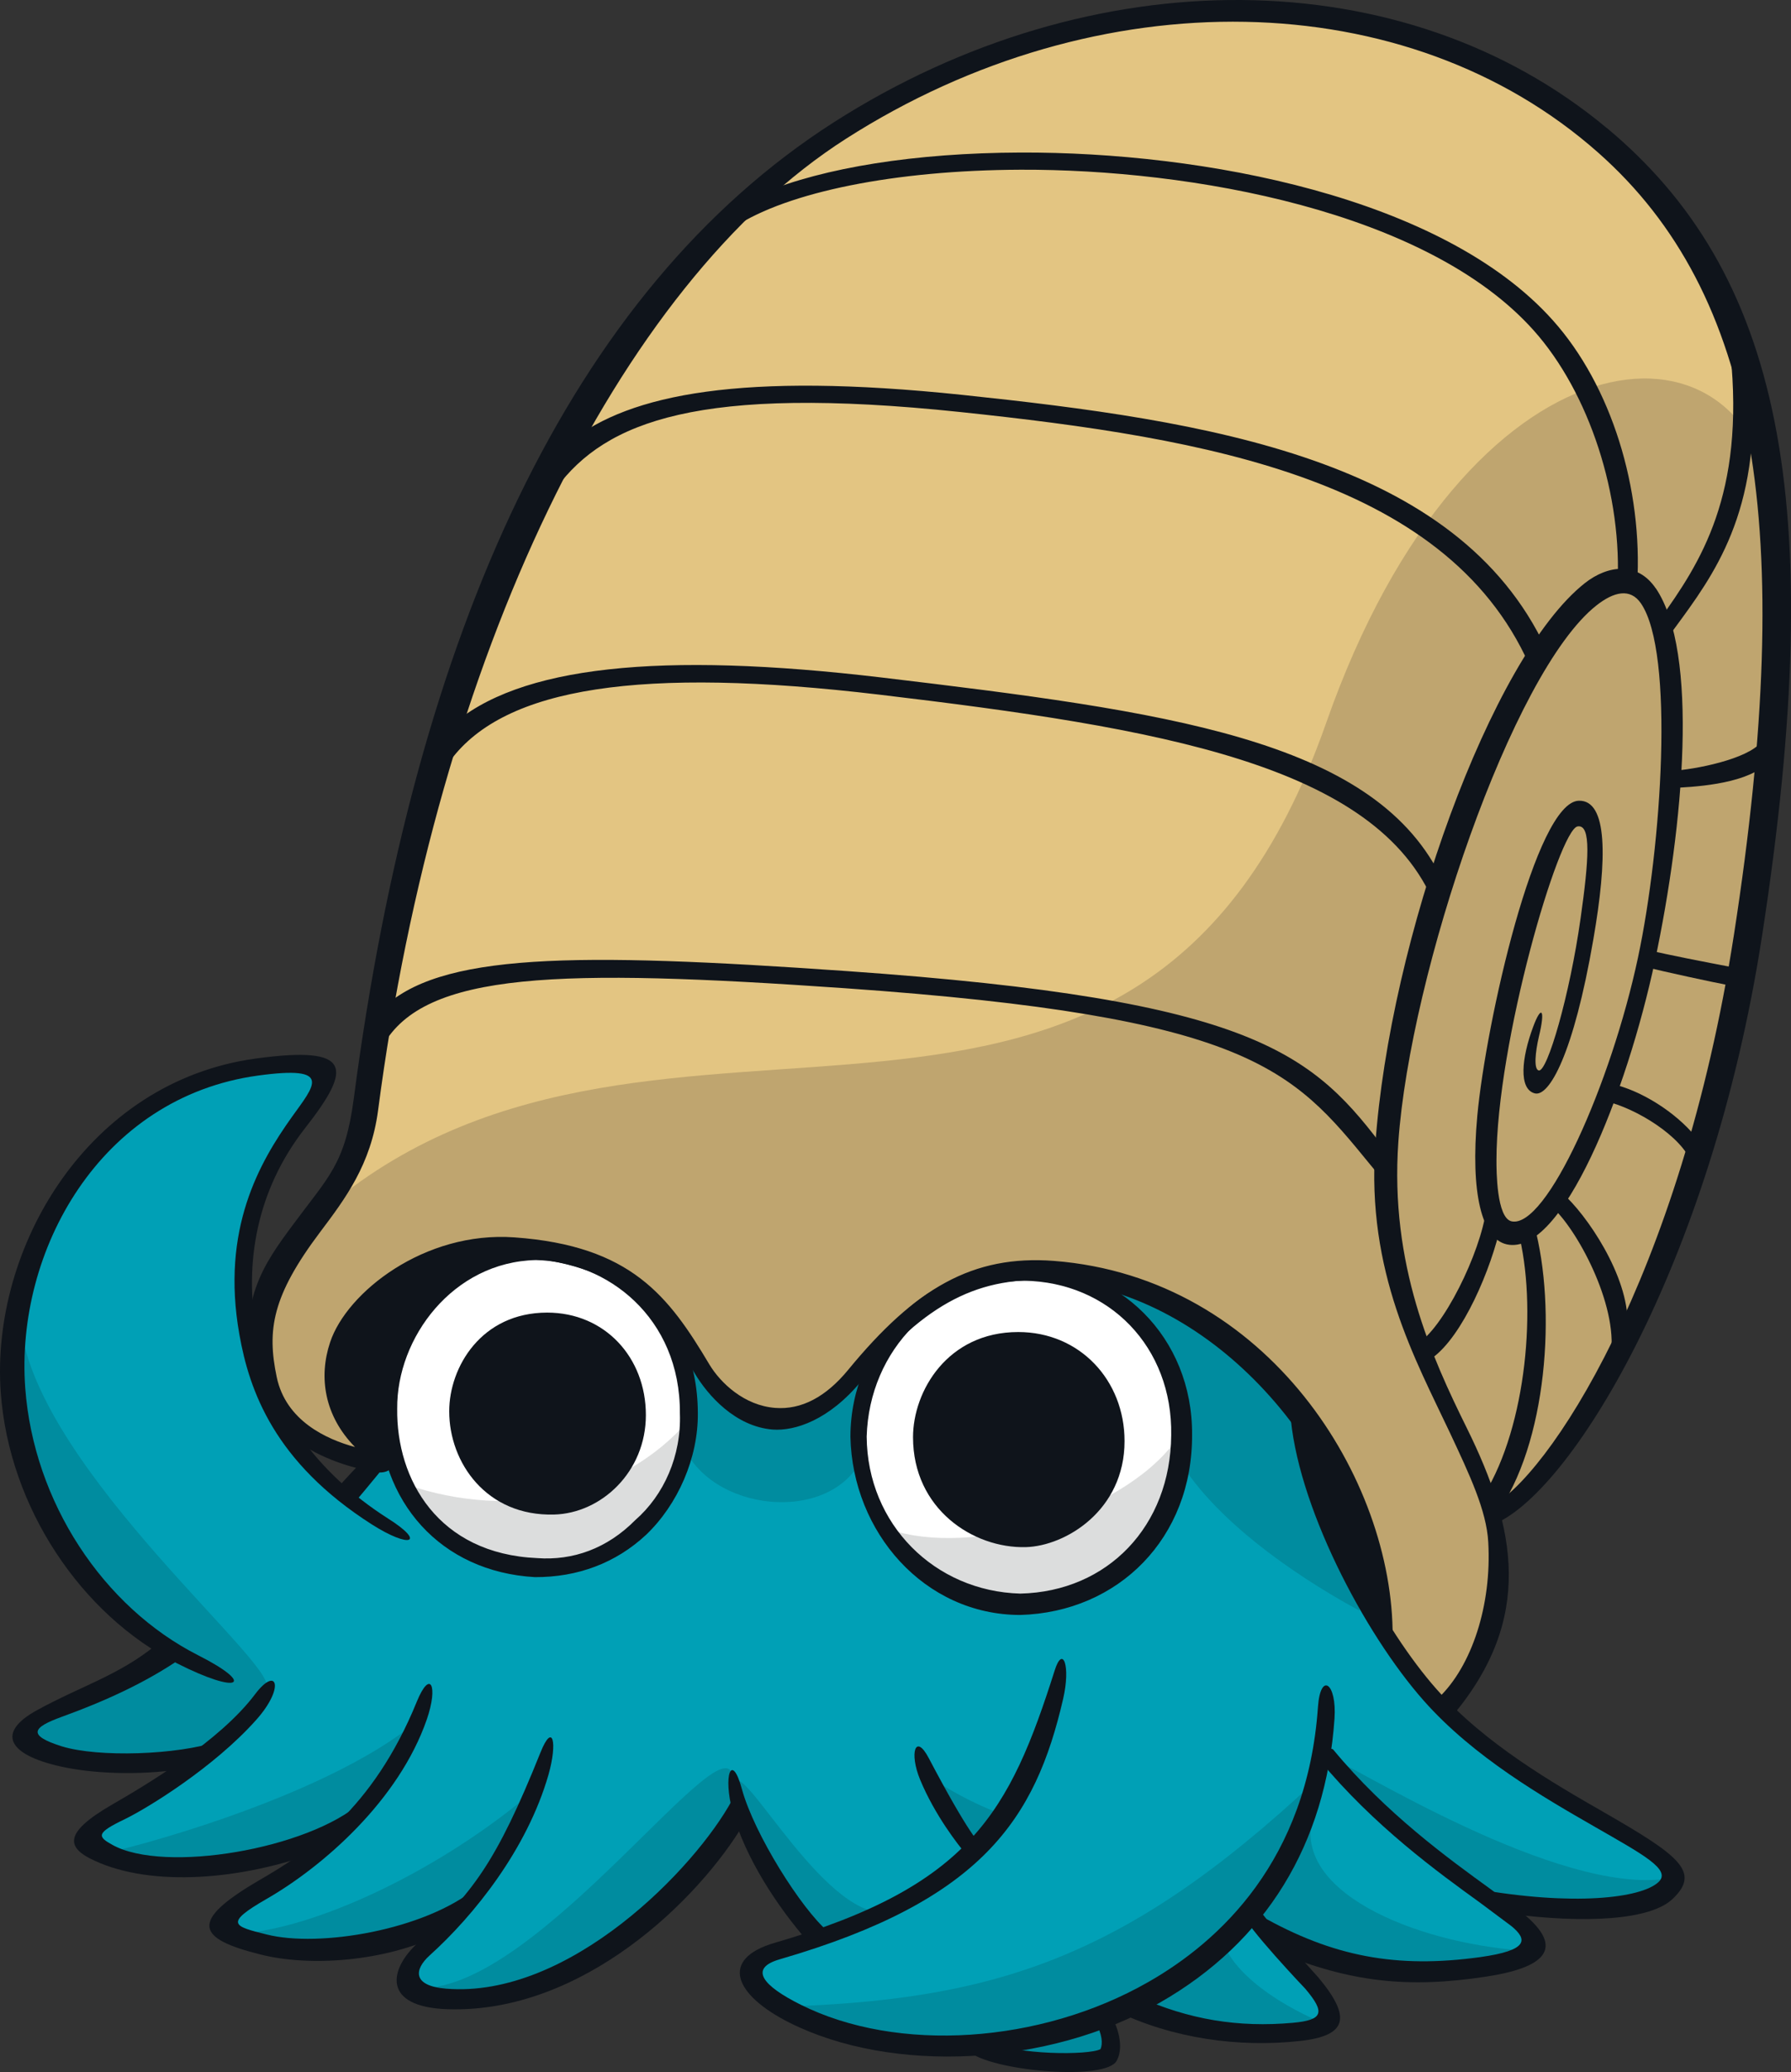 <?xml version="1.0" encoding="UTF-8"?>
<!-- Created with Inkscape (http://www.inkscape.org/) -->
<svg version="1.1" viewBox="0 0 251.51 290.95" xmlns="http://www.w3.org/2000/svg">
 <rect x="0" y="0" width="251.51" height="290.95" fill="#333333" stroke="none"/>
 <g transform="translate(18.077 -2.333)">
  <path d="m184.32 242.01c-0.522-0.543-6.692-8.17-9.126-12.19-5.41-8.952-9.952-19.817-10.778-28.356-8.213-10.951-20.403-19.404-34.201-20.469-13.146-1.023-19.643 3.998-28.226 14.428-8.54 10.365-18.035 4.911-21.49-0.89-5.476-9.191-10.56-15.797-26.292-16.992-16.557 6.692-20.447 16.166-17.057 28.008-0.565 0.565-1.26 1.043-1.977 1.456 0.072 0.048 0.12 0.084 0.152 0.13 0.152 0.13-3.737 4.541-4.715 5.649-20.469-17.014-15.123-41.98-8.691-50.389 5.563-7.279 11.408-12.32-3.911-10.234-22.924 3.151-35.179 25.249-33.745 45.131 1.109 15.167 9.843 29.443 22.229 37.004-6.367 4.324-12.516 6.714-16.362 7.996-5.736 1.912-4.911 4.846 0.084 6.41 4.954 1.543 14.732 1.326 20.99-0.195-4.694 3.824-9.691 6.931-12.277 8.17-5.215 2.499-5.172 3.889-1.782 5.78 7.17 3.998 25.379 1.153 34.201-4.563-4.324 4.672-9.061 8.539-12.451 9.973-4.237 1.804-6.215 5.671 0.173 7.279 6.953 1.738 20.382-0.12 28.487-5.346-2.173 2.542-4.281 4.563-6.128 6.236-2.281 2.064-3.455 6.215 3.02 6.736 17.144 1.412 35.136-15.949 41.176-26.813 2.477 6.649 8.257 15.406 11.625 18.383-1.934 0.673-3.998 1.326-6.193 1.956-3.868 1.13-4.846 4.824 2.76 8.605 6.606 3.303 15.015 4.802 23.815 4.346 6.128 2.955 19.034 3.02 19.86 1.521 0.76-1.369-0.304-4.042-1.087-5.563 1.369-0.543 2.716-1.131 4.042-1.782 7.431 3.498 14.819 4.911 23.141 4.15 2.933-0.26 6.671-1.869 2.586-6.758-1.76-2.064-5.15-5.563-7.214-8.083 11.017 6.084 20.36 7.084 31.007 5.606 9.039-1.239 7.431-4.454 4.954-6.475-0.868-0.717-2.086-1.63-3.498-2.716 14.732 2.238 25.575 0.435 25.075-3.759-0.5-4.259-19.795-10.647-32.18-23.38" fill="#00a0b6"/>
  <path d="m54.202 177.55c-0.048 0-0.12-0.012-0.152-0.012-11.668-0.847-21.946 8.496-23.837 14.189-2.781 8.322 0.695 11.712 4.954 15.297 0.717-0.412 1.412-0.89 1.977-1.456-2.477-8.626 3.455-22.511 17.057-28.009" fill="#0f141b"/>
  <path d="m164.41 201.46c0.825 8.539 5.367 19.404 10.778 28.378-0.238-9.409-4.237-19.665-10.778-28.378" fill="#0f141b"/>
  <path d="m207.2 22.898c-29.073-25.792-73.965-23.294-107.1-2.108-31.507 20.121-57.712 71.857-66.295 137.3-2.195 16.731-17.991 19.882-14.189 37.873 1.934 9.235 15.645 11.277 15.732 11.169-4.346-3.629-7.953-6.997-5.128-15.427 1.891-5.671 12.168-15.015 23.837-14.189 15.862 1.153 20.947 7.779 26.444 17.014 3.455 5.802 12.972 11.256 21.49 0.89 5.954-7.236 15.167-15.449 28.226-14.428 13.798 1.066 25.988 9.517 34.201 20.447 6.519 8.713 10.517 18.991 10.778 28.378 2.434 4.02 5.041 7.67 7.583 10.517 0.5 0.587 1.023 1.13 1.543 1.673 5.563-4.889 8.322-14.254 7.822-23.185-0.084-1.217-0.282-2.455-0.608-3.737 9.365-4.368 27.791-34.288 35.092-81.396 8.713-56.234 3.585-90.392-19.426-110.8" fill="#e3c582"/>
  <path d="m125.56 181.18c-1.412 0-2.803 0.13-4.15 0.37-4.802 1.088-8.974 3.455-12.972 7.019-3.629 3.998-5.823 9.343-5.823 15.319 0 12.842 9.604 23.272 22.576 23.272 12.255 0 22.49-9.104 22.49-23.511 0-12.559-9.278-22.468-22.12-22.468" fill="#fff"/>
  <path d="m57.178 178.19c-12.211 0-20.49 11.017-20.49 21.49 0 1.782 0.195 3.498 0.543 5.171 1.869 9.083 8.757 16.123 19.882 16.666 11.994 0.608 21.142-9.235 21.142-21.164 0-13.798-10.799-22.164-21.077-22.164" fill="#fff"/>
  <path d="m164.41 201.46c0.825 8.539 5.367 19.404 10.778 28.378-0.238-9.409-4.237-19.665-10.778-28.378" fill="#0f141b"/>
  <path d="m39.111 210.83c2.064 7.779 10.104 11.147 17.992 11.538 11.886 0.587 21.012-8.866 21.512-20.577-9.322 10.712-24.771 14.037-39.503 9.039" fill="#dcdddd"/>
  <path d="m107.97 217.44c3.173 6.453 9.995 9.713 17.231 9.713 12.255 0 22.772-9.083 22.489-23.489-6.866 10.756-27.835 17.035-39.72 13.776" fill="#dcdddd"/>
  <path d="m230.97 73.674c-3.607-29.03-43.023-26.335-62.818 30.182-26.422 75.421-93.087 28.639-140.04 67.772-5.019 7.083-10.995 12.494-8.496 24.336 1.934 9.235 15.645 11.277 15.732 11.19-4.346-3.65-7.953-7.018-5.128-15.449 1.891-5.671 12.168-15.015 23.837-14.167 15.862 1.131 20.947 7.779 26.444 17.014 3.455 5.78 12.972 11.256 21.49 0.868 5.954-7.236 15.167-15.449 28.226-14.428 13.798 1.064 25.988 9.517 34.201 20.469 6.54 8.692 10.517 18.969 10.777 28.356 2.434 4.02 5.041 7.67 7.583 10.539 0.5 0.565 1.02 1.107 1.543 1.651 5.562-4.867 8.322-14.232 7.822-23.185-0.084-1.195-0.282-2.455-0.608-3.716 9.365-4.389 27.791-34.31 35.092-81.396 4.063-26.27 6.714-42.567 4.346-60.037" fill="#bfa56f"/>
  <g fill="#008c9f">
   <path d="m77.448 191.11c1.174 6.062 1.391 11.19 0.238 13.754 3.65 9.822 20.947 11.69 25.379 2.086-0.695-4.889-0.217-7.91 0.933-13.516-1.153 0.933-6.062 8.148-12.581 7.931-3.976-0.152-10.712-3.976-13.972-10.256"/>
   <path d="m147.31 207.01c5.715 9.865 19.447 18.252 25.51 21.468 0.695 0.457-8.235-26.183-8.235-27.813-7.236-8.67-21.055-19.208-26.792-17.948 8.387 8.626 9.278 17.535 9.517 24.293"/>
   <path d="m168.15 248.82c3.629 1.326 32.55 19.686 47.912 17.296-1.63 6.193-21.208 3.933-23.532 3.455-13.515-8.257-24.38-20.751-24.38-20.751"/>
   <path d="m166.14 257.98c-1.304 2.129-7.453 12.777-8.04 13.494 1.521 2.368 4.954 4.02 7.323 5.215 6.975 3.477 25.923 1.608 31.855-0.37-15.167-0.695-33.376-7.692-31.137-18.339"/>
   <path d="m166.37 252.66c-26.64 24.858-45.087 30.659-75.747 31.485 11.364 4.433 23.206 6.584 29.117 5.671 5.91 1.673 18.469 2.738 18.469 1.304 0-1.412-0.847-4.715-0.847-5.432 1.064-0.955 3.216-1.196 4.389-2.13 5.801 4.498 23.358 5.41 25.922 2.847-11.255-4.867-13.863-10.3-13.863-11.364 4.628-4.607 11.603-14.276 12.559-22.381"/>
   <path d="m85.135 253.91s1.673 8.931 11.56 20.664c3.433-0.803 6.345-1.891 8.909-3.694-9.257-0.522-21.142-24.706-20.469-16.97"/>
   <path d="m55.562 254.89c-13.124 10.756-29.725 18.274-39.959 18.948 8.192 5.085 26.618-0.217 28.747-1.217 6.888-4.541 11.06-16.21 11.212-17.731"/>
   <path d="m84.827 252.16c-0.37-9.691-27.14 29.638-43.892 29.334 12.646 5.606 36.113-8.952 44.044-24.032 0.457-2.499-0.152-5.302-0.152-5.302"/>
   <path d="m40.351 244.15c-13.124 10.778-41.089 18.013-44.283 18.513 12.125 4.042 27.791 0.238 32.832-2.52 4.042-4.042 10.604-12.451 11.451-15.993"/>
   <path d="m-15.205 188.25c-3.542 16.883 6.062 37.135 21.49 46.5-8.931 4.867-22.163 9.561-20.642 11.408 2.521 3.889 19.36 5.563 24.575 2.368 4.411-2.716 8.496-7.301 8.909-9.083 3.542-2.021-31.963-30.399-34.332-51.193"/>
   <path d="m123.64 257.46s-1.869 2.89-4.846 4.194c-1.63-0.977-8.127-11.017-5.91-9.539 0.977 0.652 5.106 3.39 10.756 5.345"/>
  </g>
  <g fill="#0f141b">
   <path d="m207.56 20.308c-28.356-23.641-72.205-24.01-108.51-0.825-36.982 23.641-58.863 71.618-67.446 137.11-1.217 9.191-3.52 10.93-8.452 17.6-4.28 5.758-7.931 10.864-5.671 21.533 2.39 11.386 17.035 13.32 17.644 13.363 1.651 0.12 2.89-1.26 1.412-2.52-4.541-3.803-7.822-6.54-5.171-14.493 1.716-5.15 11.603-14.146 22.598-13.342 15.275 1.107 20.012 7.214 25.51 16.427 1.847 3.107 5.715 7.496 10.973 7.909 3.086 0.217 7.888-1.282 12.472-6.866 8.952-10.908 16.579-14.841 27.205-14.015 22.707 1.76 41.198 24.619 43.632 44.305 0.173 1.499 3.737 6.345 3.737 5.693 0.12-22.055-17.448-50.455-47.564-52.801-11.386-0.868-19.469 3.824-28.878 15.275-3.151 3.846-6.606 5.649-10.256 5.367-4.346-0.325-7.692-3.498-9.257-6.106-5.693-9.561-10.973-16.666-27.378-17.839-12.625-0.912-23.554 7.714-25.879 14.732-1.63 4.867-0.825 10.321 3.498 14.71-4.02-1.088-9.713-3.694-10.995-9.821-1.391-6.627-0.652-11.408 6.106-20.382 3.498-4.65 7.127-9.452 8.127-17.079 8.322-63.579 33.506-115.86 65.73-136.44 35.396-22.62 78.833-21.794 105.65 1.999 22.207 19.686 27.9 52.497 19.035 109.71-7.475 48.281-26.27 76.551-34.353 80.462 0.217 0.847 0.325 1.608 0.37 2.477 10.734-3.955 30.725-36.222 37.895-82.548 9.582-61.906 2.368-93.478-21.772-113.6"/>
   <path d="m17.841 150.97c-23.641 3.237-37.287 26.661-35.809 46.934 1.174 16.058 11.255 31.159 24.728 37.982 8.844 4.498 11.125 2.999 3.02-1.107-13.385-6.779-23.141-21.555-24.315-37.569-1.391-19.165 10.452-40.807 32.702-43.849 10.647-1.456 7.888 1.412 4.737 5.823-4.498 6.323-9.995 15.71-7.366 30.529 1.391 7.909 4.932 17.948 18.578 26.661 5.41 3.455 7.714 2.607 2.281-0.825-10.212-6.519-16.601-15.601-18.491-26.248-1.673-9.561 0-19.795 6.888-28.595 6.562-8.387 6.736-11.603-6.953-9.735"/>
   <path d="m36.201 203.95s-5.324 5.497-6.845 7.279c-0.282 0.326 1.891 2.651 2.173 2.303 1.608-1.869 5.519-6.671 5.519-6.671 0.413-0.522-0.435-3.433-0.847-2.912"/>
   <path d="m3.71 233.42c-5.15 4.172-10.386 5.649-16.601 9.061-5.671 3.107-4.172 6.215 3.281 7.888 4.259 0.977 10.864 1.326 17.144 0.37 1.912-0.305 5.758-4.107 5.106-3.911-5.823 1.956-16.949 2.303-22.055 0.717-4.954-1.564-3.998-2.673-0.072-4.107 6.128-2.216 11.842-4.824 16.818-8.235 0.304-0.217-3.129-2.173-3.629-1.782"/>
   <path d="m17.732 240.25c-4.976 6.606-15.21 12.668-20.121 15.514-7.062 4.085-6.193 6.106-2.412 7.844 8.062 3.737 20.773 2.76 31.746-1.391 2.607-0.977 6.214-7.236 5.715-6.801-7.431 6.562-27.661 10.017-34.94 5.976-2.129-1.173-2.325-1.673 1.717-3.607 3.259-1.586 12.516-7.279 18.448-13.928 4.107-4.585 2.933-7.714-0.152-3.607"/>
   <path d="m40.45 241.29c-6.171 15.167-15.254 21.077-22.142 25.075-9.908 5.78-8.778 8.192 0.26 10.43 6.627 1.673 17.144 1.131 25.445-2.912 1.891-0.933 5.258-6.845 4.737-6.41-7.192 5.867-21.968 8.366-29.378 6.497-4.606-1.151-6.084-1.499 0-4.998 7.931-4.563 18.557-13.841 22.49-25.206 1.63-4.737 0.478-7.105-1.412-2.477"/>
   <path d="m163.1 200.48c0.803 12.929 10.364 31.181 18.774 40.676 7.019 7.931 16.84 13.581 24.032 17.709 6.758 3.889 10.756 5.997 8.931 7.736-2.455 2.303-12.038 3.39-25.64 0.977-0.652-0.13 2.912 3.237 4.281 3.433 11.234 1.499 20.229 0.912 23.315-2.021 4.042-3.803 0.89-6.128-9.691-12.212-7.04-4.042-16.666-9.582-23.424-17.231-7.453-8.409-15.775-24.076-17.774-35.896-0.195-1.153-2.846-3.846-2.803-3.172"/>
   <path d="m57.819 248.42c-6.214 15.493-9.604 19.86-17.187 26.705-4.042 3.651-5.215 9.061 4.237 9.343 18.882 0.565 35.201-15.384 41.589-26.183 0.238-0.37-1.369-3.824-1.695-3.237-5.215 9.648-22.924 27.943-40.199 26.531-4.737-0.391-4.498-2.673-2.325-4.65 6.215-5.606 13.689-14.884 16.71-25.401 1.282-4.52 0.608-7.453-1.131-3.107"/>
   <path d="m130.04 236.87c-6.323 19.904-11.82 30.29-39.307 38.265-7.844 2.281-5.693 7.344 2.129 11.255 14.276 7.127 36.113 6.193 51.932-2.846 14.906-8.518 23.315-22.25 24.532-39.872 0.347-5.019-1.978-6.649-2.325-1.63-1.499 21.533-13.798 32.898-23.837 38.612-15.167 8.67-35.222 9.974-48.803 3.173-5.367-2.673-7.301-5.106-2.955-6.367 28.465-8.257 35.918-19.73 39.807-36.548 1.085-4.693-0.048-7.605-1.174-4.042"/>
   <path d="m84.818 256.79c1.76 6.475 6.432 13.472 10.517 18.122 0.238 0.26 3.325-0.955 2.825-1.391-3.694-3.151-10.321-13.624-12.059-19.99-1.412-5.215-2.694-1.956-1.282 3.259"/>
   <path d="m111.13 252.22c2.064 4.998 5.389 9.235 6.453 10.473 0.543 0.63 2.781-0.847 2.216-1.195-0.238-0.173-1.76-1.478-7.453-12.298-1.869-3.564-2.759-0.717-1.217 3.02"/>
   <path d="m135.73 286.22c0.999 1.76 1.065 3.107 0.738 3.846-1.608 0.89-11.951 0.847-15.645-1.088-0.587-0.305-3.064 1.304-2.52 1.673 3.911 2.608 18.904 3.824 20.425 1.066 1.326-2.39-0.391-5.823-0.912-6.692-0.326-0.587-2.195 0.999-2.086 1.195"/>
   <path d="m156.25 270.77c0.608 2.042 8.996 10.843 8.996 10.843 2.781 3.303 2.521 4.367-1.76 4.758-7.692 0.695-14.623-0.457-21.685-3.629-0.478-0.217-3.889 1.63-3.281 1.912 7.975 3.911 17.362 5.237 26.053 4.259 6.475-0.738 7.214-3.237 2.521-8.866l-3.042-3.39c-2.173-2.368-5.128-5.606-5.541-6.714-0.217-0.63-2.455 0.195-2.26 0.825"/>
   <path d="m167.28 249.55c7.583 9.17 16.579 15.688 22.533 19.991l4.367 3.259c2.325 1.912 2.325 3.411-4.389 4.346-11.777 1.63-20.708-0.072-30.833-5.802-0.587-0.325 1.369 4.715 2.368 5.128 10.169 4.172 18.296 5.106 29.312 3.412 8.127-1.239 11.277-3.911 5.063-8.952l-4.476-3.346c-5.845-4.237-14.689-10.625-22.077-19.578-0.435-0.522-2.303 1.023-1.869 1.543"/>
   <path d="m35.463 144.12c-1.63 1.63-0.13 5.671 0.238 5.019 5.845-10.364 24.662-10.843 64.883-8.04 56.778 3.976 62.796 11.342 73.726 24.727l2.151 2.607c0.413 0.522 0.325-4.194 0.325-4.194-10.408-13.972-18.23-21.512-76.029-25.553-38.221-2.673-57.299-2.564-65.295 5.432"/>
   <path d="m45.169 104.35c-1.044 0.955-0.37 5.258 0.024 4.737 7.627-10.256 26.77-13.189 60.211-9.213 39.264 4.672 69.945 9.8 77.985 29.486 0.238 0.63 1.109-3.455 0.738-4.172-9.734-19.1-38.547-22.967-78.441-27.726-30.964-3.672-51.019-1.651-60.515 6.888"/>
   <path d="m61.978 64.34c-2.499 1.977-2.303 7.018-1.934 6.519 6.931-9.322 19.969-14.537 56.734-10.669 34.571 3.651 69.272 9.474 80.419 36.722 0.238 0.608 2.151-2.781 1.847-3.455-12.472-26.727-47.565-32.05-82.027-35.679-30.855-3.238-46.63-0.12-55.039 6.562"/>
   <path d="m125.26 23.752c-14.862 0.048-27.639 2.129-36.178 5.671-3.889 1.608-5.193 5.541-3.955 4.737 7.453-4.867 22.446-7.931 40.133-7.996 23.858-0.084 57.017 5.78 72.01 22.533 7.844 8.757 12.559 23.293 11.777 36.135-0.048 0.673 2.738 0.304 2.781-0.37 0.825-13.472-3.607-27.965-11.842-37.156-15.514-17.361-49.216-23.641-74.726-23.554"/>
   <path d="m224.93 51.925c2.021 19.838-4.15 29.378-10.017 37.504-0.305 0.391 0.695 3.151 1.088 2.607 5.41-7.453 12.385-15.558 12.103-32.984-0.048-2.868-3.259-8.04-3.172-7.127"/>
   <path d="m229.23 106.55c-1.89 2.369-9.191 3.846-12.69 4.042-0.522 0.048-0.782 2.434-0.238 2.412 3.368-0.152 10.234-0.478 13.515-3.216 0.325-0.26-0.173-3.759-0.587-3.238"/>
   <path d="m212.86 138.09c2.912 0.717 9.061 2.064 12.451 2.716l-0.304-2.695c-3.412-0.652-8.887-1.695-11.669-2.39-0.304-0.084-0.868 2.282-0.478 2.368"/>
   <path d="m206.55 156.79c4.085 0.63 10.625 4.389 12.603 8.127 0.325 0.587 1.412-2.325 0.934-2.912-2.868-3.52-7.714-6.562-11.821-7.475-0.282-0.072-2.368 2.151-1.717 2.26"/>
   <path d="m199.7 171.66c3.585 3.02 9.452 13.885 8.431 20.925-0.084 0.673 2.303-2.673 2.347-4.302 0.173-6.758-5.801-15.514-9.213-18.448-0.238-0.217-1.738 1.673-1.564 1.825"/>
   <path d="m197.38 174.39c-0.084-0.305-2.368 0.5-2.26 0.868 2.694 10.321 1.174 27.248-4.737 36.874 0.5 1.13 1.412 2.086 1.564 2.999 7.301-10.017 8.583-29.139 5.432-40.742"/>
   <path d="m190.73 171.06c-0.195 5.432-5.302 16.492-9.235 19.6-0.522 0.435 0.847 2.868 1.543 2.368 4.281-3.064 8.3-12.451 9.691-18.861 0.238-1.109-1.977-3.781-1.999-3.107"/>
   <path d="m57.366 221.12c-13.928-0.608-19.795-11.038-19.665-20.99-0.084-9.93 7.822-20.599 19.469-20.86 9.952 0.195 20.317 8.018 20.23 21.533 0.217 5.954-2.238 11.473-6.28 14.993-3.933 3.976-8.735 5.693-13.754 5.324m-22.337-21.251c0.072 13.407 8.8 23.163 22.011 23.923 5.997 0.024 11.364-1.977 15.623-5.954 4.454-4.259 7.323-10.778 7.257-17.101-0.048-15.058-11.777-23.728-22.576-24.032-13.581 0.413-22.294 12.103-22.316 23.163"/>
   <path d="m45.006 200.51c0 7.214 5.237 14.754 14.732 14.493 6.606-0.173 12.885-5.975 12.885-13.972 0-8.083-5.758-14.384-13.863-14.384-9.235 0-13.754 7.649-13.754 13.863"/>
   <path d="m103.63 204.05c0.369-12.233 9.669-21.707 22.077-21.881 11.994 0.173 20.903 9.343 20.686 21.685-0.084 12.733-8.887 21.968-21.186 22.25-11.994-0.325-21.49-9.691-21.577-22.055m-2.282 0.024c0.282 13.407 10.365 25.01 23.837 25.032 13.82-0.39 24.228-10.821 24.141-25.336 0.084-13.581-10.278-24.011-23.706-23.706-13.472-0.048-24.249 10.582-24.271 24.01"/>
   <path d="m110.14 204.15c0 10.082 8.453 15.623 15.84 15.428 5.584-0.152 13.863-5.171 13.863-14.884 0-8.583-6.323-15.319-14.928-15.319-9.93 0-14.776 8.301-14.776 14.776"/>
   <path d="m214.43 84.936c-2.542-3.737-6.671-3.303-9.952-0.717-13.146 10.386-27.422 50.107-29.421 78.898-1.26 17.861 5.628 30.094 10.495 40.438 2.738 5.845 5.128 10.886 5.367 15.34 0.5 8.8-2.303 17.427-7.04 21.903-0.217 0.217 1.956 2.564 2.086 2.39 11.364-13.602 8.887-26.27 1.956-40.307-4.933-9.973-10.843-22.967-9.626-40.22 1.651-23.619 15.971-65.969 27.813-75.312 2.455-1.934 4.759-2.477 6.258-0.282 4.737 6.931 2.912 34.071-0.413 49.694-3.781 17.774-12.863 38.113-17.753 37.07-2.129-0.457-2.129-7.214-2.129-8.54 0-16.579 8.778-46.435 11.386-46.913 1.956-0.348 1.586 4.715 0.435 12.863-1.521 10.821-4.693 21.707-5.888 21.403-0.717-0.173-0.478-2.586 0.024-4.737 0.955-3.955 0.325-4.455-0.803-1.391-1.63 4.367-2.064 8.735 0.217 9.343 2.021 0.543 5.454-5.476 8.235-21.62 1.977-11.408 2.021-19.578-2.042-19.469-6.062 0.173-13.037 31.116-14.254 44.24-0.999 10.93 0.652 17.296 4.15 18.057 7.757 1.673 16.84-21.229 20.795-39.807 4.063-19.165 6.193-43.371 0.12-52.323"/>
  </g>
 </g>
</svg>
